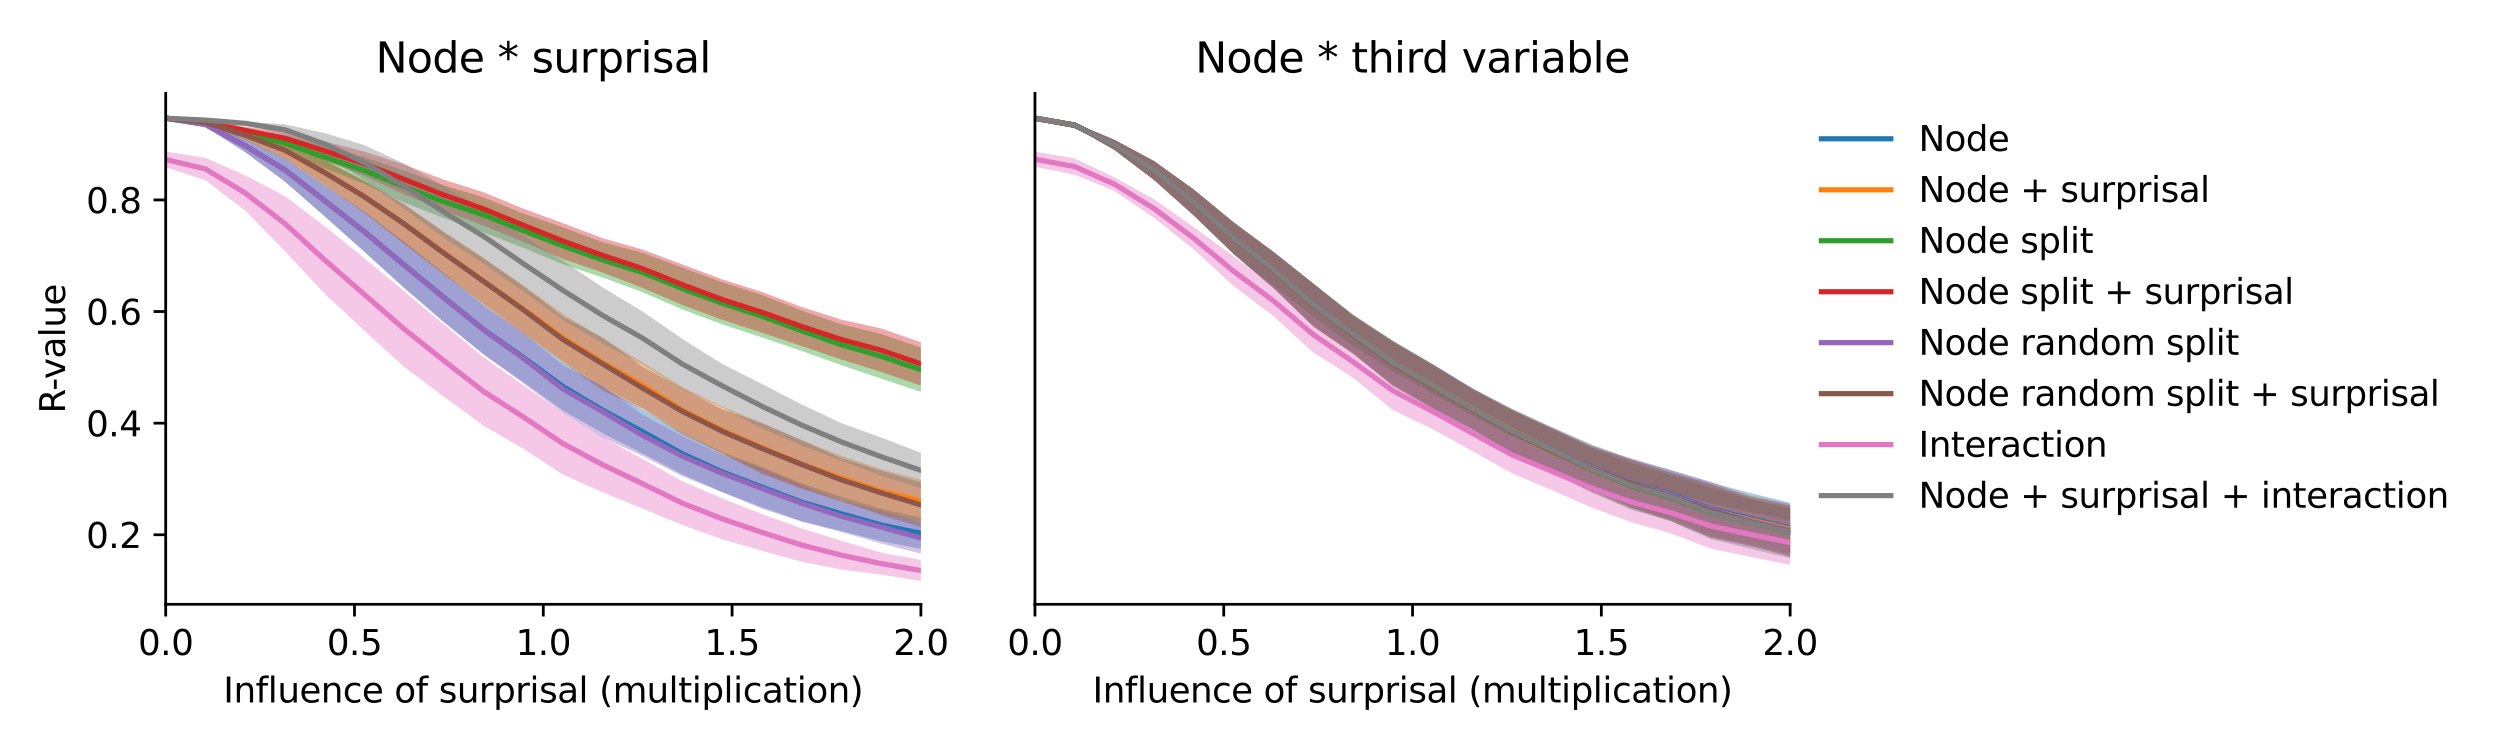 <?xml version="1.0" encoding="utf-8" standalone="no"?>
<!DOCTYPE svg PUBLIC "-//W3C//DTD SVG 1.1//EN"
  "http://www.w3.org/Graphics/SVG/1.1/DTD/svg11.dtd">
<svg xmlns:xlink="http://www.w3.org/1999/xlink" width="720pt" height="216pt" viewBox="0 0 720 216" xmlns="http://www.w3.org/2000/svg" version="1.1">
 <defs>
  <style type="text/css">*{stroke-linejoin: round; stroke-linecap: butt}</style>
 </defs>
 <g id="figure_1">
  <g id="patch_1">
   <path d="M 0 216 
L 720 216 
L 720 0 
L 0 0 
z
" style="fill: #ffffff"/>
  </g>
  <g id="axes_1">
   <g id="patch_2">
    <path d="M 47.72 174.04 
L 265.215 174.04 
L 265.215 26.88 
L 47.72 26.88 
z
" style="fill: #ffffff"/>
   </g>
   <g id="PolyCollection_1">
    <path d="M 47.72 33.675 
L 47.72 34.377 
L 59.167 36.532 
L 70.614 43.802 
L 82.061 52.282 
L 93.508 62.301 
L 104.956 72.508 
L 116.403 82.903 
L 127.85 92.741 
L 139.297 102.123 
L 150.744 110.049 
L 162.191 118.293 
L 173.638 124.806 
L 185.085 130.624 
L 196.532 136.638 
L 207.979 141.694 
L 219.427 146.064 
L 230.874 150.063 
L 242.321 152.939 
L 253.768 155.866 
L 265.215 158.07 
L 265.215 149.086 
L 265.215 149.086 
L 253.768 146.533 
L 242.321 143.006 
L 230.874 139.19 
L 219.427 134.506 
L 207.979 130.154 
L 196.532 124.76 
L 185.085 118.062 
L 173.638 111.556 
L 162.191 104.403 
L 150.744 95.877 
L 139.297 87.78 
L 127.85 78.631 
L 116.403 69.708 
L 104.956 60.955 
L 93.508 53.315 
L 82.061 45.536 
L 70.614 40.128 
L 59.167 35.125 
L 47.72 33.675 
z
" clip-path="url(#pb3a18faf2d)" style="fill: #1f77b4; fill-opacity: 0.4"/>
   </g>
   <g id="PolyCollection_2">
    <path d="M 47.72 33.682 
L 47.72 34.386 
L 59.167 35.826 
L 70.614 40.254 
L 82.061 45.654 
L 93.508 53.287 
L 104.956 61.197 
L 116.403 70.165 
L 127.85 78.897 
L 139.297 87.712 
L 150.744 95.851 
L 162.191 104.153 
L 173.638 111.449 
L 185.085 117.53 
L 196.532 124.749 
L 207.979 130.658 
L 219.427 135.981 
L 230.874 140.512 
L 242.321 144.117 
L 253.768 147.837 
L 265.215 150.373 
L 265.215 138.201 
L 265.215 138.201 
L 253.768 135.117 
L 242.321 131.257 
L 230.874 126.78 
L 219.427 121.797 
L 207.979 117.1 
L 196.532 111.472 
L 185.085 104.375 
L 173.638 97.518 
L 162.191 90.447 
L 150.744 82.212 
L 139.297 74.283 
L 127.85 66.752 
L 116.403 58.865 
L 104.956 52.063 
L 93.508 46.145 
L 82.061 40.856 
L 70.614 37.66 
L 59.167 34.648 
L 47.72 33.682 
z
" clip-path="url(#pb3a18faf2d)" style="fill: #ff7f0e; fill-opacity: 0.4"/>
   </g>
   <g id="PolyCollection_3">
    <path d="M 47.72 33.683 
L 47.72 34.386 
L 59.167 36.059 
L 70.614 39.64 
L 82.061 43.558 
L 93.508 48.432 
L 104.956 52.972 
L 116.403 58.356 
L 127.85 62.821 
L 139.297 66.926 
L 150.744 71.38 
L 162.191 76.158 
L 173.638 79.954 
L 185.085 84.17 
L 196.532 89.136 
L 207.979 93.407 
L 219.427 97.176 
L 230.874 101.081 
L 242.321 105.168 
L 253.768 109.04 
L 265.215 112.873 
L 265.215 100.121 
L 265.215 100.121 
L 253.768 96.175 
L 242.321 93.395 
L 230.874 89.434 
L 219.427 84.987 
L 207.979 81.281 
L 196.532 77.094 
L 185.085 72.821 
L 173.638 69.789 
L 162.191 65.508 
L 150.744 61.521 
L 139.297 56.852 
L 127.85 53.374 
L 116.403 49.15 
L 104.956 45.271 
L 93.508 42.089 
L 82.061 38.957 
L 70.614 37.146 
L 59.167 34.911 
L 47.72 33.683 
z
" clip-path="url(#pb3a18faf2d)" style="fill: #2ca02c; fill-opacity: 0.4"/>
   </g>
   <g id="PolyCollection_4">
    <path d="M 47.72 33.686 
L 47.72 34.395 
L 59.167 35.746 
L 70.614 38.586 
L 82.061 41.799 
L 93.508 46.291 
L 104.956 50.669 
L 116.403 55.97 
L 127.85 60.601 
L 139.297 65.004 
L 150.744 69.65 
L 162.191 74.624 
L 173.638 78.533 
L 185.085 82.924 
L 196.532 87.852 
L 207.979 92.095 
L 219.427 95.83 
L 230.874 99.658 
L 242.321 103.539 
L 253.768 107.141 
L 265.215 111.051 
L 265.215 98.573 
L 265.215 98.573 
L 253.768 94.603 
L 242.321 92.062 
L 230.874 88.408 
L 219.427 84.071 
L 207.979 80.452 
L 196.532 76.164 
L 185.085 71.876 
L 173.638 68.623 
L 162.191 64.294 
L 150.744 60.101 
L 139.297 55.389 
L 127.85 51.76 
L 116.403 47.405 
L 104.956 43.695 
L 93.508 40.669 
L 82.061 37.855 
L 70.614 36.518 
L 59.167 34.64 
L 47.72 33.686 
z
" clip-path="url(#pb3a18faf2d)" style="fill: #d62728; fill-opacity: 0.4"/>
   </g>
   <g id="PolyCollection_5">
    <path d="M 47.72 33.689 
L 47.72 34.386 
L 59.167 36.542 
L 70.614 43.823 
L 82.061 52.306 
L 93.508 62.306 
L 104.956 72.535 
L 116.403 82.92 
L 127.85 92.8 
L 139.297 102.032 
L 150.744 110.443 
L 162.191 118.943 
L 173.638 126.022 
L 185.085 131.319 
L 196.532 137.165 
L 207.979 141.76 
L 219.427 146.482 
L 230.874 150.281 
L 242.321 153.231 
L 253.768 156.518 
L 265.215 159.465 
L 265.215 150.437 
L 265.215 150.437 
L 253.768 147.09 
L 242.321 144.191 
L 230.874 139.644 
L 219.427 134.851 
L 207.979 130.837 
L 196.532 125.623 
L 185.085 119.452 
L 173.638 111.202 
L 162.191 105.206 
L 150.744 95.984 
L 139.297 87.961 
L 127.85 78.762 
L 116.403 69.739 
L 104.956 61.04 
L 93.508 53.386 
L 82.061 45.677 
L 70.614 40.135 
L 59.167 35.156 
L 47.72 33.689 
z
" clip-path="url(#pb3a18faf2d)" style="fill: #9467bd; fill-opacity: 0.4"/>
   </g>
   <g id="PolyCollection_6">
    <path d="M 47.72 33.697 
L 47.72 34.395 
L 59.167 35.832 
L 70.614 40.273 
L 82.061 45.663 
L 93.508 53.284 
L 104.956 61.237 
L 116.403 70.186 
L 127.85 78.988 
L 139.297 87.698 
L 150.744 96.067 
L 162.191 104.463 
L 173.638 112.479 
L 185.085 117.991 
L 196.532 125.184 
L 207.979 130.552 
L 219.427 136.461 
L 230.874 140.777 
L 242.321 144.413 
L 253.768 148.341 
L 265.215 151.839 
L 265.215 138.976 
L 265.215 138.976 
L 253.768 135.565 
L 242.321 131.98 
L 230.874 126.761 
L 219.427 121.873 
L 207.979 117.88 
L 196.532 111.831 
L 185.085 105.598 
L 173.638 97.228 
L 162.191 91.208 
L 150.744 82.411 
L 139.297 74.437 
L 127.85 66.91 
L 116.403 58.823 
L 104.956 52.11 
L 93.508 46.17 
L 82.061 40.907 
L 70.614 37.664 
L 59.167 34.678 
L 47.72 33.697 
z
" clip-path="url(#pb3a18faf2d)" style="fill: #8c564b; fill-opacity: 0.4"/>
   </g>
   <g id="PolyCollection_7">
    <path d="M 47.72 43.661 
L 47.72 48.173 
L 59.167 51.917 
L 70.614 60.649 
L 82.061 72.356 
L 93.508 84.586 
L 104.956 95.292 
L 116.403 105.67 
L 127.85 114.301 
L 139.297 122.628 
L 150.744 129.257 
L 162.191 136.706 
L 173.638 141.815 
L 185.085 146.483 
L 196.532 151.22 
L 207.979 155.304 
L 219.427 158.625 
L 230.874 161.78 
L 242.321 164.035 
L 253.768 165.477 
L 265.215 167.351 
L 265.215 161.269 
L 265.215 161.269 
L 253.768 159.152 
L 242.321 155.755 
L 230.874 152.179 
L 219.427 148.046 
L 207.979 143.533 
L 196.532 138.621 
L 185.085 132.177 
L 173.638 125.943 
L 162.191 118.878 
L 150.744 110.963 
L 139.297 102.893 
L 127.85 93.445 
L 116.403 83.875 
L 104.956 74.381 
L 93.508 65.152 
L 82.061 56.476 
L 70.614 50.514 
L 59.167 45.437 
L 47.72 43.661 
z
" clip-path="url(#pb3a18faf2d)" style="fill: #e377c2; fill-opacity: 0.4"/>
   </g>
   <g id="PolyCollection_8">
    <path d="M 47.72 33.694 
L 47.72 34.403 
L 59.167 35.015 
L 70.614 36.011 
L 82.061 38.913 
L 93.508 44.662 
L 104.956 51.858 
L 116.403 60.188 
L 127.85 68.524 
L 139.297 75.947 
L 150.744 84 
L 162.191 92.182 
L 173.638 98.982 
L 185.085 105.072 
L 196.532 112.114 
L 207.979 117.415 
L 219.427 123.442 
L 230.874 128.382 
L 242.321 132.68 
L 253.768 137.026 
L 265.215 140.552 
L 265.215 130.408 
L 265.215 130.408 
L 253.768 126.014 
L 242.321 121.872 
L 230.874 116.484 
L 219.427 110.569 
L 207.979 104.812 
L 196.532 97.62 
L 185.085 89.72 
L 173.638 82.823 
L 162.191 75.148 
L 150.744 67.891 
L 139.297 60.206 
L 127.85 53.63 
L 116.403 47.113 
L 104.956 41.829 
L 93.508 38.333 
L 82.061 35.818 
L 70.614 35.033 
L 59.167 34.144 
L 47.72 33.694 
z
" clip-path="url(#pb3a18faf2d)" style="fill: #7f7f7f; fill-opacity: 0.4"/>
   </g>
   <g id="matplotlib.axis_1">
    <g id="xtick_1">
     <g id="line2d_1">
      <defs>
       <path id="ma7b439993e" d="M 0 0 
L 0 3.5 
" style="stroke: #000000; stroke-width: 0.8"/>
      </defs>
      <g>
       <use xlink:href="#ma7b439993e" x="47.72" y="174.04" style="stroke: #000000; stroke-width: 0.8"/>
      </g>
     </g>
     <g id="text_1">
      <!-- 0.0 -->
      <g transform="translate(39.768 188.638)scale(0.1 -0.1)">
       <defs>
        <path id="DejaVuSans-30" d="M 2034 4250 
Q 1547 4250 1301 3770 
Q 1056 3291 1056 2328 
Q 1056 1369 1301 889 
Q 1547 409 2034 409 
Q 2525 409 2770 889 
Q 3016 1369 3016 2328 
Q 3016 3291 2770 3770 
Q 2525 4250 2034 4250 
z
M 2034 4750 
Q 2819 4750 3233 4129 
Q 3647 3509 3647 2328 
Q 3647 1150 3233 529 
Q 2819 -91 2034 -91 
Q 1250 -91 836 529 
Q 422 1150 422 2328 
Q 422 3509 836 4129 
Q 1250 4750 2034 4750 
z
" transform="scale(0.016)"/>
        <path id="DejaVuSans-2e" d="M 684 794 
L 1344 794 
L 1344 0 
L 684 0 
L 684 794 
z
" transform="scale(0.016)"/>
       </defs>
       <use xlink:href="#DejaVuSans-30"/>
       <use xlink:href="#DejaVuSans-2e" x="63.623"/>
       <use xlink:href="#DejaVuSans-30" x="95.41"/>
      </g>
     </g>
    </g>
    <g id="xtick_2">
     <g id="line2d_2">
      <g>
       <use xlink:href="#ma7b439993e" x="102.094" y="174.04" style="stroke: #000000; stroke-width: 0.8"/>
      </g>
     </g>
     <g id="text_2">
      <!-- 0.5 -->
      <g transform="translate(94.142 188.638)scale(0.1 -0.1)">
       <defs>
        <path id="DejaVuSans-35" d="M 691 4666 
L 3169 4666 
L 3169 4134 
L 1269 4134 
L 1269 2991 
Q 1406 3038 1543 3061 
Q 1681 3084 1819 3084 
Q 2600 3084 3056 2656 
Q 3513 2228 3513 1497 
Q 3513 744 3044 326 
Q 2575 -91 1722 -91 
Q 1428 -91 1123 -41 
Q 819 9 494 109 
L 494 744 
Q 775 591 1075 516 
Q 1375 441 1709 441 
Q 2250 441 2565 725 
Q 2881 1009 2881 1497 
Q 2881 1984 2565 2268 
Q 2250 2553 1709 2553 
Q 1456 2553 1204 2497 
Q 953 2441 691 2322 
L 691 4666 
z
" transform="scale(0.016)"/>
       </defs>
       <use xlink:href="#DejaVuSans-30"/>
       <use xlink:href="#DejaVuSans-2e" x="63.623"/>
       <use xlink:href="#DejaVuSans-35" x="95.41"/>
      </g>
     </g>
    </g>
    <g id="xtick_3">
     <g id="line2d_3">
      <g>
       <use xlink:href="#ma7b439993e" x="156.468" y="174.04" style="stroke: #000000; stroke-width: 0.8"/>
      </g>
     </g>
     <g id="text_3">
      <!-- 1.0 -->
      <g transform="translate(148.516 188.638)scale(0.1 -0.1)">
       <defs>
        <path id="DejaVuSans-31" d="M 794 531 
L 1825 531 
L 1825 4091 
L 703 3866 
L 703 4441 
L 1819 4666 
L 2450 4666 
L 2450 531 
L 3481 531 
L 3481 0 
L 794 0 
L 794 531 
z
" transform="scale(0.016)"/>
       </defs>
       <use xlink:href="#DejaVuSans-31"/>
       <use xlink:href="#DejaVuSans-2e" x="63.623"/>
       <use xlink:href="#DejaVuSans-30" x="95.41"/>
      </g>
     </g>
    </g>
    <g id="xtick_4">
     <g id="line2d_4">
      <g>
       <use xlink:href="#ma7b439993e" x="210.841" y="174.04" style="stroke: #000000; stroke-width: 0.8"/>
      </g>
     </g>
     <g id="text_4">
      <!-- 1.5 -->
      <g transform="translate(202.89 188.638)scale(0.1 -0.1)">
       <use xlink:href="#DejaVuSans-31"/>
       <use xlink:href="#DejaVuSans-2e" x="63.623"/>
       <use xlink:href="#DejaVuSans-35" x="95.41"/>
      </g>
     </g>
    </g>
    <g id="xtick_5">
     <g id="line2d_5">
      <g>
       <use xlink:href="#ma7b439993e" x="265.215" y="174.04" style="stroke: #000000; stroke-width: 0.8"/>
      </g>
     </g>
     <g id="text_5">
      <!-- 2.0 -->
      <g transform="translate(257.263 188.638)scale(0.1 -0.1)">
       <defs>
        <path id="DejaVuSans-32" d="M 1228 531 
L 3431 531 
L 3431 0 
L 469 0 
L 469 531 
Q 828 903 1448 1529 
Q 2069 2156 2228 2338 
Q 2531 2678 2651 2914 
Q 2772 3150 2772 3378 
Q 2772 3750 2511 3984 
Q 2250 4219 1831 4219 
Q 1534 4219 1204 4116 
Q 875 4013 500 3803 
L 500 4441 
Q 881 4594 1212 4672 
Q 1544 4750 1819 4750 
Q 2544 4750 2975 4387 
Q 3406 4025 3406 3419 
Q 3406 3131 3298 2873 
Q 3191 2616 2906 2266 
Q 2828 2175 2409 1742 
Q 1991 1309 1228 531 
z
" transform="scale(0.016)"/>
       </defs>
       <use xlink:href="#DejaVuSans-32"/>
       <use xlink:href="#DejaVuSans-2e" x="63.623"/>
       <use xlink:href="#DejaVuSans-30" x="95.41"/>
      </g>
     </g>
    </g>
    <g id="text_6">
     <!-- Influence of surprisal (multiplication) -->
     <g transform="translate(64.321 202.317)scale(0.1 -0.1)">
      <defs>
       <path id="DejaVuSans-49" d="M 628 4666 
L 1259 4666 
L 1259 0 
L 628 0 
L 628 4666 
z
" transform="scale(0.016)"/>
       <path id="DejaVuSans-6e" d="M 3513 2113 
L 3513 0 
L 2938 0 
L 2938 2094 
Q 2938 2591 2744 2837 
Q 2550 3084 2163 3084 
Q 1697 3084 1428 2787 
Q 1159 2491 1159 1978 
L 1159 0 
L 581 0 
L 581 3500 
L 1159 3500 
L 1159 2956 
Q 1366 3272 1645 3428 
Q 1925 3584 2291 3584 
Q 2894 3584 3203 3211 
Q 3513 2838 3513 2113 
z
" transform="scale(0.016)"/>
       <path id="DejaVuSans-66" d="M 2375 4863 
L 2375 4384 
L 1825 4384 
Q 1516 4384 1395 4259 
Q 1275 4134 1275 3809 
L 1275 3500 
L 2222 3500 
L 2222 3053 
L 1275 3053 
L 1275 0 
L 697 0 
L 697 3053 
L 147 3053 
L 147 3500 
L 697 3500 
L 697 3744 
Q 697 4328 969 4595 
Q 1241 4863 1831 4863 
L 2375 4863 
z
" transform="scale(0.016)"/>
       <path id="DejaVuSans-6c" d="M 603 4863 
L 1178 4863 
L 1178 0 
L 603 0 
L 603 4863 
z
" transform="scale(0.016)"/>
       <path id="DejaVuSans-75" d="M 544 1381 
L 544 3500 
L 1119 3500 
L 1119 1403 
Q 1119 906 1312 657 
Q 1506 409 1894 409 
Q 2359 409 2629 706 
Q 2900 1003 2900 1516 
L 2900 3500 
L 3475 3500 
L 3475 0 
L 2900 0 
L 2900 538 
Q 2691 219 2414 64 
Q 2138 -91 1772 -91 
Q 1169 -91 856 284 
Q 544 659 544 1381 
z
M 1991 3584 
L 1991 3584 
z
" transform="scale(0.016)"/>
       <path id="DejaVuSans-65" d="M 3597 1894 
L 3597 1613 
L 953 1613 
Q 991 1019 1311 708 
Q 1631 397 2203 397 
Q 2534 397 2845 478 
Q 3156 559 3463 722 
L 3463 178 
Q 3153 47 2828 -22 
Q 2503 -91 2169 -91 
Q 1331 -91 842 396 
Q 353 884 353 1716 
Q 353 2575 817 3079 
Q 1281 3584 2069 3584 
Q 2775 3584 3186 3129 
Q 3597 2675 3597 1894 
z
M 3022 2063 
Q 3016 2534 2758 2815 
Q 2500 3097 2075 3097 
Q 1594 3097 1305 2825 
Q 1016 2553 972 2059 
L 3022 2063 
z
" transform="scale(0.016)"/>
       <path id="DejaVuSans-63" d="M 3122 3366 
L 3122 2828 
Q 2878 2963 2633 3030 
Q 2388 3097 2138 3097 
Q 1578 3097 1268 2742 
Q 959 2388 959 1747 
Q 959 1106 1268 751 
Q 1578 397 2138 397 
Q 2388 397 2633 464 
Q 2878 531 3122 666 
L 3122 134 
Q 2881 22 2623 -34 
Q 2366 -91 2075 -91 
Q 1284 -91 818 406 
Q 353 903 353 1747 
Q 353 2603 823 3093 
Q 1294 3584 2113 3584 
Q 2378 3584 2631 3529 
Q 2884 3475 3122 3366 
z
" transform="scale(0.016)"/>
       <path id="DejaVuSans-20" transform="scale(0.016)"/>
       <path id="DejaVuSans-6f" d="M 1959 3097 
Q 1497 3097 1228 2736 
Q 959 2375 959 1747 
Q 959 1119 1226 758 
Q 1494 397 1959 397 
Q 2419 397 2687 759 
Q 2956 1122 2956 1747 
Q 2956 2369 2687 2733 
Q 2419 3097 1959 3097 
z
M 1959 3584 
Q 2709 3584 3137 3096 
Q 3566 2609 3566 1747 
Q 3566 888 3137 398 
Q 2709 -91 1959 -91 
Q 1206 -91 779 398 
Q 353 888 353 1747 
Q 353 2609 779 3096 
Q 1206 3584 1959 3584 
z
" transform="scale(0.016)"/>
       <path id="DejaVuSans-73" d="M 2834 3397 
L 2834 2853 
Q 2591 2978 2328 3040 
Q 2066 3103 1784 3103 
Q 1356 3103 1142 2972 
Q 928 2841 928 2578 
Q 928 2378 1081 2264 
Q 1234 2150 1697 2047 
L 1894 2003 
Q 2506 1872 2764 1633 
Q 3022 1394 3022 966 
Q 3022 478 2636 193 
Q 2250 -91 1575 -91 
Q 1294 -91 989 -36 
Q 684 19 347 128 
L 347 722 
Q 666 556 975 473 
Q 1284 391 1588 391 
Q 1994 391 2212 530 
Q 2431 669 2431 922 
Q 2431 1156 2273 1281 
Q 2116 1406 1581 1522 
L 1381 1569 
Q 847 1681 609 1914 
Q 372 2147 372 2553 
Q 372 3047 722 3315 
Q 1072 3584 1716 3584 
Q 2034 3584 2315 3537 
Q 2597 3491 2834 3397 
z
" transform="scale(0.016)"/>
       <path id="DejaVuSans-72" d="M 2631 2963 
Q 2534 3019 2420 3045 
Q 2306 3072 2169 3072 
Q 1681 3072 1420 2755 
Q 1159 2438 1159 1844 
L 1159 0 
L 581 0 
L 581 3500 
L 1159 3500 
L 1159 2956 
Q 1341 3275 1631 3429 
Q 1922 3584 2338 3584 
Q 2397 3584 2469 3576 
Q 2541 3569 2628 3553 
L 2631 2963 
z
" transform="scale(0.016)"/>
       <path id="DejaVuSans-70" d="M 1159 525 
L 1159 -1331 
L 581 -1331 
L 581 3500 
L 1159 3500 
L 1159 2969 
Q 1341 3281 1617 3432 
Q 1894 3584 2278 3584 
Q 2916 3584 3314 3078 
Q 3713 2572 3713 1747 
Q 3713 922 3314 415 
Q 2916 -91 2278 -91 
Q 1894 -91 1617 61 
Q 1341 213 1159 525 
z
M 3116 1747 
Q 3116 2381 2855 2742 
Q 2594 3103 2138 3103 
Q 1681 3103 1420 2742 
Q 1159 2381 1159 1747 
Q 1159 1113 1420 752 
Q 1681 391 2138 391 
Q 2594 391 2855 752 
Q 3116 1113 3116 1747 
z
" transform="scale(0.016)"/>
       <path id="DejaVuSans-69" d="M 603 3500 
L 1178 3500 
L 1178 0 
L 603 0 
L 603 3500 
z
M 603 4863 
L 1178 4863 
L 1178 4134 
L 603 4134 
L 603 4863 
z
" transform="scale(0.016)"/>
       <path id="DejaVuSans-61" d="M 2194 1759 
Q 1497 1759 1228 1600 
Q 959 1441 959 1056 
Q 959 750 1161 570 
Q 1363 391 1709 391 
Q 2188 391 2477 730 
Q 2766 1069 2766 1631 
L 2766 1759 
L 2194 1759 
z
M 3341 1997 
L 3341 0 
L 2766 0 
L 2766 531 
Q 2569 213 2275 61 
Q 1981 -91 1556 -91 
Q 1019 -91 701 211 
Q 384 513 384 1019 
Q 384 1609 779 1909 
Q 1175 2209 1959 2209 
L 2766 2209 
L 2766 2266 
Q 2766 2663 2505 2880 
Q 2244 3097 1772 3097 
Q 1472 3097 1187 3025 
Q 903 2953 641 2809 
L 641 3341 
Q 956 3463 1253 3523 
Q 1550 3584 1831 3584 
Q 2591 3584 2966 3190 
Q 3341 2797 3341 1997 
z
" transform="scale(0.016)"/>
       <path id="DejaVuSans-28" d="M 1984 4856 
Q 1566 4138 1362 3434 
Q 1159 2731 1159 2009 
Q 1159 1288 1364 580 
Q 1569 -128 1984 -844 
L 1484 -844 
Q 1016 -109 783 600 
Q 550 1309 550 2009 
Q 550 2706 781 3412 
Q 1013 4119 1484 4856 
L 1984 4856 
z
" transform="scale(0.016)"/>
       <path id="DejaVuSans-6d" d="M 3328 2828 
Q 3544 3216 3844 3400 
Q 4144 3584 4550 3584 
Q 5097 3584 5394 3201 
Q 5691 2819 5691 2113 
L 5691 0 
L 5113 0 
L 5113 2094 
Q 5113 2597 4934 2840 
Q 4756 3084 4391 3084 
Q 3944 3084 3684 2787 
Q 3425 2491 3425 1978 
L 3425 0 
L 2847 0 
L 2847 2094 
Q 2847 2600 2669 2842 
Q 2491 3084 2119 3084 
Q 1678 3084 1418 2786 
Q 1159 2488 1159 1978 
L 1159 0 
L 581 0 
L 581 3500 
L 1159 3500 
L 1159 2956 
Q 1356 3278 1631 3431 
Q 1906 3584 2284 3584 
Q 2666 3584 2933 3390 
Q 3200 3197 3328 2828 
z
" transform="scale(0.016)"/>
       <path id="DejaVuSans-74" d="M 1172 4494 
L 1172 3500 
L 2356 3500 
L 2356 3053 
L 1172 3053 
L 1172 1153 
Q 1172 725 1289 603 
Q 1406 481 1766 481 
L 2356 481 
L 2356 0 
L 1766 0 
Q 1100 0 847 248 
Q 594 497 594 1153 
L 594 3053 
L 172 3053 
L 172 3500 
L 594 3500 
L 594 4494 
L 1172 4494 
z
" transform="scale(0.016)"/>
       <path id="DejaVuSans-29" d="M 513 4856 
L 1013 4856 
Q 1481 4119 1714 3412 
Q 1947 2706 1947 2009 
Q 1947 1309 1714 600 
Q 1481 -109 1013 -844 
L 513 -844 
Q 928 -128 1133 580 
Q 1338 1288 1338 2009 
Q 1338 2731 1133 3434 
Q 928 4138 513 4856 
z
" transform="scale(0.016)"/>
      </defs>
      <use xlink:href="#DejaVuSans-49"/>
      <use xlink:href="#DejaVuSans-6e" x="29.492"/>
      <use xlink:href="#DejaVuSans-66" x="92.871"/>
      <use xlink:href="#DejaVuSans-6c" x="128.076"/>
      <use xlink:href="#DejaVuSans-75" x="155.859"/>
      <use xlink:href="#DejaVuSans-65" x="219.238"/>
      <use xlink:href="#DejaVuSans-6e" x="280.762"/>
      <use xlink:href="#DejaVuSans-63" x="344.141"/>
      <use xlink:href="#DejaVuSans-65" x="399.121"/>
      <use xlink:href="#DejaVuSans-20" x="460.645"/>
      <use xlink:href="#DejaVuSans-6f" x="492.432"/>
      <use xlink:href="#DejaVuSans-66" x="553.613"/>
      <use xlink:href="#DejaVuSans-20" x="588.818"/>
      <use xlink:href="#DejaVuSans-73" x="620.605"/>
      <use xlink:href="#DejaVuSans-75" x="672.705"/>
      <use xlink:href="#DejaVuSans-72" x="736.084"/>
      <use xlink:href="#DejaVuSans-70" x="777.197"/>
      <use xlink:href="#DejaVuSans-72" x="840.674"/>
      <use xlink:href="#DejaVuSans-69" x="881.787"/>
      <use xlink:href="#DejaVuSans-73" x="909.57"/>
      <use xlink:href="#DejaVuSans-61" x="961.67"/>
      <use xlink:href="#DejaVuSans-6c" x="1022.949"/>
      <use xlink:href="#DejaVuSans-20" x="1050.732"/>
      <use xlink:href="#DejaVuSans-28" x="1082.52"/>
      <use xlink:href="#DejaVuSans-6d" x="1121.533"/>
      <use xlink:href="#DejaVuSans-75" x="1218.945"/>
      <use xlink:href="#DejaVuSans-6c" x="1282.324"/>
      <use xlink:href="#DejaVuSans-74" x="1310.107"/>
      <use xlink:href="#DejaVuSans-69" x="1349.316"/>
      <use xlink:href="#DejaVuSans-70" x="1377.1"/>
      <use xlink:href="#DejaVuSans-6c" x="1440.576"/>
      <use xlink:href="#DejaVuSans-69" x="1468.359"/>
      <use xlink:href="#DejaVuSans-63" x="1496.143"/>
      <use xlink:href="#DejaVuSans-61" x="1551.123"/>
      <use xlink:href="#DejaVuSans-74" x="1612.402"/>
      <use xlink:href="#DejaVuSans-69" x="1651.611"/>
      <use xlink:href="#DejaVuSans-6f" x="1679.395"/>
      <use xlink:href="#DejaVuSans-6e" x="1740.576"/>
      <use xlink:href="#DejaVuSans-29" x="1803.955"/>
     </g>
    </g>
   </g>
   <g id="matplotlib.axis_2">
    <g id="ytick_1">
     <g id="line2d_6">
      <defs>
       <path id="m7a7c637ae9" d="M 0 0 
L -3.5 0 
" style="stroke: #000000; stroke-width: 0.8"/>
      </defs>
      <g>
       <use xlink:href="#m7a7c637ae9" x="47.72" y="154.014" style="stroke: #000000; stroke-width: 0.8"/>
      </g>
     </g>
     <g id="text_7">
      <!-- 0.2 -->
      <g transform="translate(24.817 157.813)scale(0.1 -0.1)">
       <use xlink:href="#DejaVuSans-30"/>
       <use xlink:href="#DejaVuSans-2e" x="63.623"/>
       <use xlink:href="#DejaVuSans-32" x="95.41"/>
      </g>
     </g>
    </g>
    <g id="ytick_2">
     <g id="line2d_7">
      <g>
       <use xlink:href="#m7a7c637ae9" x="47.72" y="121.871" style="stroke: #000000; stroke-width: 0.8"/>
      </g>
     </g>
     <g id="text_8">
      <!-- 0.4 -->
      <g transform="translate(24.817 125.67)scale(0.1 -0.1)">
       <defs>
        <path id="DejaVuSans-34" d="M 2419 4116 
L 825 1625 
L 2419 1625 
L 2419 4116 
z
M 2253 4666 
L 3047 4666 
L 3047 1625 
L 3713 1625 
L 3713 1100 
L 3047 1100 
L 3047 0 
L 2419 0 
L 2419 1100 
L 313 1100 
L 313 1709 
L 2253 4666 
z
" transform="scale(0.016)"/>
       </defs>
       <use xlink:href="#DejaVuSans-30"/>
       <use xlink:href="#DejaVuSans-2e" x="63.623"/>
       <use xlink:href="#DejaVuSans-34" x="95.41"/>
      </g>
     </g>
    </g>
    <g id="ytick_3">
     <g id="line2d_8">
      <g>
       <use xlink:href="#m7a7c637ae9" x="47.72" y="89.728" style="stroke: #000000; stroke-width: 0.8"/>
      </g>
     </g>
     <g id="text_9">
      <!-- 0.6 -->
      <g transform="translate(24.817 93.527)scale(0.1 -0.1)">
       <defs>
        <path id="DejaVuSans-36" d="M 2113 2584 
Q 1688 2584 1439 2293 
Q 1191 2003 1191 1497 
Q 1191 994 1439 701 
Q 1688 409 2113 409 
Q 2538 409 2786 701 
Q 3034 994 3034 1497 
Q 3034 2003 2786 2293 
Q 2538 2584 2113 2584 
z
M 3366 4563 
L 3366 3988 
Q 3128 4100 2886 4159 
Q 2644 4219 2406 4219 
Q 1781 4219 1451 3797 
Q 1122 3375 1075 2522 
Q 1259 2794 1537 2939 
Q 1816 3084 2150 3084 
Q 2853 3084 3261 2657 
Q 3669 2231 3669 1497 
Q 3669 778 3244 343 
Q 2819 -91 2113 -91 
Q 1303 -91 875 529 
Q 447 1150 447 2328 
Q 447 3434 972 4092 
Q 1497 4750 2381 4750 
Q 2619 4750 2861 4703 
Q 3103 4656 3366 4563 
z
" transform="scale(0.016)"/>
       </defs>
       <use xlink:href="#DejaVuSans-30"/>
       <use xlink:href="#DejaVuSans-2e" x="63.623"/>
       <use xlink:href="#DejaVuSans-36" x="95.41"/>
      </g>
     </g>
    </g>
    <g id="ytick_4">
     <g id="line2d_9">
      <g>
       <use xlink:href="#m7a7c637ae9" x="47.72" y="57.585" style="stroke: #000000; stroke-width: 0.8"/>
      </g>
     </g>
     <g id="text_10">
      <!-- 0.8 -->
      <g transform="translate(24.817 61.385)scale(0.1 -0.1)">
       <defs>
        <path id="DejaVuSans-38" d="M 2034 2216 
Q 1584 2216 1326 1975 
Q 1069 1734 1069 1313 
Q 1069 891 1326 650 
Q 1584 409 2034 409 
Q 2484 409 2743 651 
Q 3003 894 3003 1313 
Q 3003 1734 2745 1975 
Q 2488 2216 2034 2216 
z
M 1403 2484 
Q 997 2584 770 2862 
Q 544 3141 544 3541 
Q 544 4100 942 4425 
Q 1341 4750 2034 4750 
Q 2731 4750 3128 4425 
Q 3525 4100 3525 3541 
Q 3525 3141 3298 2862 
Q 3072 2584 2669 2484 
Q 3125 2378 3379 2068 
Q 3634 1759 3634 1313 
Q 3634 634 3220 271 
Q 2806 -91 2034 -91 
Q 1263 -91 848 271 
Q 434 634 434 1313 
Q 434 1759 690 2068 
Q 947 2378 1403 2484 
z
M 1172 3481 
Q 1172 3119 1398 2916 
Q 1625 2713 2034 2713 
Q 2441 2713 2670 2916 
Q 2900 3119 2900 3481 
Q 2900 3844 2670 4047 
Q 2441 4250 2034 4250 
Q 1625 4250 1398 4047 
Q 1172 3844 1172 3481 
z
" transform="scale(0.016)"/>
       </defs>
       <use xlink:href="#DejaVuSans-30"/>
       <use xlink:href="#DejaVuSans-2e" x="63.623"/>
       <use xlink:href="#DejaVuSans-38" x="95.41"/>
      </g>
     </g>
    </g>
    <g id="text_11">
     <!-- R-value -->
     <g transform="translate(18.737 119.065)rotate(-90)scale(0.1 -0.1)">
      <defs>
       <path id="DejaVuSans-52" d="M 2841 2188 
Q 3044 2119 3236 1894 
Q 3428 1669 3622 1275 
L 4263 0 
L 3584 0 
L 2988 1197 
Q 2756 1666 2539 1819 
Q 2322 1972 1947 1972 
L 1259 1972 
L 1259 0 
L 628 0 
L 628 4666 
L 2053 4666 
Q 2853 4666 3247 4331 
Q 3641 3997 3641 3322 
Q 3641 2881 3436 2590 
Q 3231 2300 2841 2188 
z
M 1259 4147 
L 1259 2491 
L 2053 2491 
Q 2509 2491 2742 2702 
Q 2975 2913 2975 3322 
Q 2975 3731 2742 3939 
Q 2509 4147 2053 4147 
L 1259 4147 
z
" transform="scale(0.016)"/>
       <path id="DejaVuSans-2d" d="M 313 2009 
L 1997 2009 
L 1997 1497 
L 313 1497 
L 313 2009 
z
" transform="scale(0.016)"/>
       <path id="DejaVuSans-76" d="M 191 3500 
L 800 3500 
L 1894 563 
L 2988 3500 
L 3597 3500 
L 2284 0 
L 1503 0 
L 191 3500 
z
" transform="scale(0.016)"/>
      </defs>
      <use xlink:href="#DejaVuSans-52"/>
      <use xlink:href="#DejaVuSans-2d" x="65.482"/>
      <use xlink:href="#DejaVuSans-76" x="98.941"/>
      <use xlink:href="#DejaVuSans-61" x="158.121"/>
      <use xlink:href="#DejaVuSans-6c" x="219.4"/>
      <use xlink:href="#DejaVuSans-75" x="247.184"/>
      <use xlink:href="#DejaVuSans-65" x="310.562"/>
     </g>
    </g>
   </g>
   <g id="line2d_10">
    <path d="M 47.72 34.026 
L 59.167 35.829 
L 70.614 41.965 
L 82.061 48.909 
L 93.508 57.808 
L 104.956 66.731 
L 116.403 76.306 
L 127.85 85.686 
L 139.297 94.952 
L 150.744 102.963 
L 162.191 111.348 
L 173.638 118.181 
L 185.085 124.343 
L 196.532 130.699 
L 207.979 135.924 
L 219.427 140.285 
L 230.874 144.627 
L 242.321 147.973 
L 253.768 151.199 
L 265.215 153.578 
" clip-path="url(#pb3a18faf2d)" style="fill: none; stroke: #1f77b4; stroke-width: 1.5; stroke-linecap: square"/>
   </g>
   <g id="line2d_11">
    <path d="M 47.72 34.034 
L 59.167 35.237 
L 70.614 38.957 
L 82.061 43.255 
L 93.508 49.716 
L 104.956 56.63 
L 116.403 64.515 
L 127.85 72.825 
L 139.297 80.998 
L 150.744 89.032 
L 162.191 97.3 
L 173.638 104.483 
L 185.085 110.953 
L 196.532 118.111 
L 207.979 123.879 
L 219.427 128.889 
L 230.874 133.646 
L 242.321 137.687 
L 253.768 141.477 
L 265.215 144.287 
" clip-path="url(#pb3a18faf2d)" style="fill: none; stroke: #ff7f0e; stroke-width: 1.5; stroke-linecap: square"/>
   </g>
   <g id="line2d_12">
    <path d="M 47.72 34.034 
L 59.167 35.485 
L 70.614 38.393 
L 82.061 41.258 
L 93.508 45.26 
L 104.956 49.122 
L 116.403 53.753 
L 127.85 58.097 
L 139.297 61.889 
L 150.744 66.451 
L 162.191 70.833 
L 173.638 74.871 
L 185.085 78.496 
L 196.532 83.115 
L 207.979 87.344 
L 219.427 91.081 
L 230.874 95.257 
L 242.321 99.281 
L 253.768 102.607 
L 265.215 106.497 
" clip-path="url(#pb3a18faf2d)" style="fill: none; stroke: #2ca02c; stroke-width: 1.5; stroke-linecap: square"/>
   </g>
   <g id="line2d_13">
    <path d="M 47.72 34.04 
L 59.167 35.193 
L 70.614 37.552 
L 82.061 39.827 
L 93.508 43.48 
L 104.956 47.182 
L 116.403 51.688 
L 127.85 56.181 
L 139.297 60.197 
L 150.744 64.875 
L 162.191 69.459 
L 173.638 73.578 
L 185.085 77.4 
L 196.532 82.008 
L 207.979 86.273 
L 219.427 89.951 
L 230.874 94.033 
L 242.321 97.8 
L 253.768 100.872 
L 265.215 104.812 
" clip-path="url(#pb3a18faf2d)" style="fill: none; stroke: #d62728; stroke-width: 1.5; stroke-linecap: square"/>
   </g>
   <g id="line2d_14">
    <path d="M 47.72 34.038 
L 59.167 35.849 
L 70.614 41.979 
L 82.061 48.991 
L 93.508 57.846 
L 104.956 66.788 
L 116.403 76.329 
L 127.85 85.781 
L 139.297 94.997 
L 150.744 103.214 
L 162.191 112.075 
L 173.638 118.612 
L 185.085 125.386 
L 196.532 131.394 
L 207.979 136.299 
L 219.427 140.666 
L 230.874 144.962 
L 242.321 148.711 
L 253.768 151.804 
L 265.215 154.951 
" clip-path="url(#pb3a18faf2d)" style="fill: none; stroke: #9467bd; stroke-width: 1.5; stroke-linecap: square"/>
   </g>
   <g id="line2d_15">
    <path d="M 47.72 34.046 
L 59.167 35.255 
L 70.614 38.968 
L 82.061 43.285 
L 93.508 49.727 
L 104.956 56.674 
L 116.403 64.504 
L 127.85 72.949 
L 139.297 81.067 
L 150.744 89.239 
L 162.191 97.836 
L 173.638 104.853 
L 185.085 111.794 
L 196.532 118.507 
L 207.979 124.216 
L 219.427 129.167 
L 230.874 133.769 
L 242.321 138.196 
L 253.768 141.953 
L 265.215 145.407 
" clip-path="url(#pb3a18faf2d)" style="fill: none; stroke: #8c564b; stroke-width: 1.5; stroke-linecap: square"/>
   </g>
   <g id="line2d_16">
    <path d="M 47.72 45.917 
L 59.167 48.677 
L 70.614 55.581 
L 82.061 64.416 
L 93.508 74.869 
L 104.956 84.836 
L 116.403 94.772 
L 127.85 103.873 
L 139.297 112.76 
L 150.744 120.11 
L 162.191 127.792 
L 173.638 133.879 
L 185.085 139.33 
L 196.532 144.92 
L 207.979 149.418 
L 219.427 153.336 
L 230.874 156.98 
L 242.321 159.895 
L 253.768 162.315 
L 265.215 164.31 
" clip-path="url(#pb3a18faf2d)" style="fill: none; stroke: #e377c2; stroke-width: 1.5; stroke-linecap: square"/>
   </g>
   <g id="line2d_17">
    <path d="M 47.72 34.049 
L 59.167 34.579 
L 70.614 35.522 
L 82.061 37.365 
L 93.508 41.497 
L 104.956 46.844 
L 116.403 53.65 
L 127.85 61.077 
L 139.297 68.077 
L 150.744 75.945 
L 162.191 83.665 
L 173.638 90.902 
L 185.085 97.396 
L 196.532 104.867 
L 207.979 111.114 
L 219.427 117.006 
L 230.874 122.433 
L 242.321 127.276 
L 253.768 131.52 
L 265.215 135.48 
" clip-path="url(#pb3a18faf2d)" style="fill: none; stroke: #7f7f7f; stroke-width: 1.5; stroke-linecap: square"/>
   </g>
   <g id="patch_3">
    <path d="M 47.72 174.04 
L 47.72 26.88 
" style="fill: none; stroke: #000000; stroke-width: 0.8; stroke-linejoin: miter; stroke-linecap: square"/>
   </g>
   <g id="patch_4">
    <path d="M 47.72 174.04 
L 265.215 174.04 
" style="fill: none; stroke: #000000; stroke-width: 0.8; stroke-linejoin: miter; stroke-linecap: square"/>
   </g>
   <g id="text_12">
    <!-- Node * surprisal -->
    <g transform="translate(108.186 20.88)scale(0.12 -0.12)">
     <defs>
      <path id="DejaVuSans-4e" d="M 628 4666 
L 1478 4666 
L 3547 763 
L 3547 4666 
L 4159 4666 
L 4159 0 
L 3309 0 
L 1241 3903 
L 1241 0 
L 628 0 
L 628 4666 
z
" transform="scale(0.016)"/>
      <path id="DejaVuSans-64" d="M 2906 2969 
L 2906 4863 
L 3481 4863 
L 3481 0 
L 2906 0 
L 2906 525 
Q 2725 213 2448 61 
Q 2172 -91 1784 -91 
Q 1150 -91 751 415 
Q 353 922 353 1747 
Q 353 2572 751 3078 
Q 1150 3584 1784 3584 
Q 2172 3584 2448 3432 
Q 2725 3281 2906 2969 
z
M 947 1747 
Q 947 1113 1208 752 
Q 1469 391 1925 391 
Q 2381 391 2643 752 
Q 2906 1113 2906 1747 
Q 2906 2381 2643 2742 
Q 2381 3103 1925 3103 
Q 1469 3103 1208 2742 
Q 947 2381 947 1747 
z
" transform="scale(0.016)"/>
      <path id="DejaVuSans-2a" d="M 3009 3897 
L 1888 3291 
L 3009 2681 
L 2828 2375 
L 1778 3009 
L 1778 1831 
L 1422 1831 
L 1422 3009 
L 372 2375 
L 191 2681 
L 1313 3291 
L 191 3897 
L 372 4206 
L 1422 3572 
L 1422 4750 
L 1778 4750 
L 1778 3572 
L 2828 4206 
L 3009 3897 
z
" transform="scale(0.016)"/>
     </defs>
     <use xlink:href="#DejaVuSans-4e"/>
     <use xlink:href="#DejaVuSans-6f" x="74.805"/>
     <use xlink:href="#DejaVuSans-64" x="135.986"/>
     <use xlink:href="#DejaVuSans-65" x="199.463"/>
     <use xlink:href="#DejaVuSans-20" x="260.986"/>
     <use xlink:href="#DejaVuSans-2a" x="292.773"/>
     <use xlink:href="#DejaVuSans-20" x="342.773"/>
     <use xlink:href="#DejaVuSans-73" x="374.561"/>
     <use xlink:href="#DejaVuSans-75" x="426.66"/>
     <use xlink:href="#DejaVuSans-72" x="490.039"/>
     <use xlink:href="#DejaVuSans-70" x="531.152"/>
     <use xlink:href="#DejaVuSans-72" x="594.629"/>
     <use xlink:href="#DejaVuSans-69" x="635.742"/>
     <use xlink:href="#DejaVuSans-73" x="663.525"/>
     <use xlink:href="#DejaVuSans-61" x="715.625"/>
     <use xlink:href="#DejaVuSans-6c" x="776.904"/>
    </g>
   </g>
  </g>
  <g id="axes_2">
   <g id="patch_5">
    <path d="M 298.065 174.04 
L 515.56 174.04 
L 515.56 26.88 
L 298.065 26.88 
z
" style="fill: #ffffff"/>
   </g>
   <g id="PolyCollection_9">
    <path d="M 298.065 33.569 
L 298.065 34.484 
L 309.512 36.601 
L 320.959 43.129 
L 332.406 51.787 
L 343.853 62.037 
L 355.301 73.105 
L 366.748 82.751 
L 378.195 93.889 
L 389.642 101.71 
L 401.089 110.753 
L 412.536 117.359 
L 423.983 123.358 
L 435.43 130.208 
L 446.877 135.556 
L 458.324 141.156 
L 469.772 145.754 
L 481.219 149.353 
L 492.666 154.213 
L 504.113 156.68 
L 515.56 159.296 
L 515.56 144.813 
L 515.56 144.813 
L 504.113 142.021 
L 492.666 138.939 
L 481.219 135.371 
L 469.772 132.258 
L 458.324 127.978 
L 446.877 122.94 
L 435.43 117.715 
L 423.983 111.769 
L 412.536 104.797 
L 401.089 98.088 
L 389.642 90.59 
L 378.195 81.599 
L 366.748 72.504 
L 355.301 64.03 
L 343.853 54.628 
L 332.406 46.427 
L 320.959 40.293 
L 309.512 35.475 
L 298.065 33.569 
z
" clip-path="url(#pf023c835b0)" style="fill: #1f77b4; fill-opacity: 0.4"/>
   </g>
   <g id="PolyCollection_10">
    <path d="M 298.065 33.581 
L 298.065 34.494 
L 309.512 36.613 
L 320.959 43.15 
L 332.406 51.809 
L 343.853 62.076 
L 355.301 73.121 
L 366.748 82.765 
L 378.195 93.882 
L 389.642 101.665 
L 401.089 110.747 
L 412.536 117.279 
L 423.983 123.278 
L 435.43 130.198 
L 446.877 135.534 
L 458.324 141.17 
L 469.772 145.839 
L 481.219 149.343 
L 492.666 154.204 
L 504.113 156.752 
L 515.56 159.29 
L 515.56 145.504 
L 515.56 145.504 
L 504.113 142.668 
L 492.666 139.626 
L 481.219 136.063 
L 469.772 132.602 
L 458.324 128.31 
L 446.877 123.182 
L 435.43 117.787 
L 423.983 111.879 
L 412.536 104.883 
L 401.089 98.13 
L 389.642 90.689 
L 378.195 81.679 
L 366.748 72.554 
L 355.301 64.065 
L 343.853 54.669 
L 332.406 46.446 
L 320.959 40.314 
L 309.512 35.482 
L 298.065 33.581 
z
" clip-path="url(#pf023c835b0)" style="fill: #ff7f0e; fill-opacity: 0.4"/>
   </g>
   <g id="PolyCollection_11">
    <path d="M 298.065 33.58 
L 298.065 34.496 
L 309.512 36.615 
L 320.959 43.158 
L 332.406 51.779 
L 343.853 62.023 
L 355.301 73.129 
L 366.748 82.857 
L 378.195 94.049 
L 389.642 101.943 
L 401.089 111.014 
L 412.536 117.727 
L 423.983 123.837 
L 435.43 130.798 
L 446.877 136.172 
L 458.324 141.649 
L 469.772 146.675 
L 481.219 150.031 
L 492.666 154.804 
L 504.113 157.359 
L 515.56 159.999 
L 515.56 146.552 
L 515.56 146.552 
L 504.113 143.709 
L 492.666 140.545 
L 481.219 136.727 
L 469.772 133.295 
L 458.324 128.92 
L 446.877 123.49 
L 435.43 118.027 
L 423.983 112.06 
L 412.536 105.009 
L 401.089 98.291 
L 389.642 90.683 
L 378.195 81.635 
L 366.748 72.569 
L 355.301 64.028 
L 343.853 54.664 
L 332.406 46.429 
L 320.959 40.311 
L 309.512 35.502 
L 298.065 33.58 
z
" clip-path="url(#pf023c835b0)" style="fill: #2ca02c; fill-opacity: 0.4"/>
   </g>
   <g id="PolyCollection_12">
    <path d="M 298.065 33.592 
L 298.065 34.519 
L 309.512 36.629 
L 320.959 43.165 
L 332.406 51.804 
L 343.853 62.045 
L 355.301 73.136 
L 366.748 82.849 
L 378.195 93.962 
L 389.642 101.78 
L 401.089 110.714 
L 412.536 117.393 
L 423.983 123.439 
L 435.43 130.363 
L 446.877 135.662 
L 458.324 141.134 
L 469.772 146.063 
L 481.219 149.513 
L 492.666 154.256 
L 504.113 156.926 
L 515.56 159.516 
L 515.56 146.492 
L 515.56 146.492 
L 504.113 143.795 
L 492.666 140.629 
L 481.219 136.855 
L 469.772 133.476 
L 458.324 129.117 
L 446.877 123.724 
L 435.43 118.164 
L 423.983 112.27 
L 412.536 105.222 
L 401.089 98.555 
L 389.642 90.9 
L 378.195 81.787 
L 366.748 72.66 
L 355.301 64.098 
L 343.853 54.707 
L 332.406 46.445 
L 320.959 40.324 
L 309.512 35.503 
L 298.065 33.592 
z
" clip-path="url(#pf023c835b0)" style="fill: #d62728; fill-opacity: 0.4"/>
   </g>
   <g id="PolyCollection_13">
    <path d="M 298.065 33.589 
L 298.065 34.508 
L 309.512 36.609 
L 320.959 43.166 
L 332.406 51.881 
L 343.853 62.053 
L 355.301 73.102 
L 366.748 83.01 
L 378.195 93.832 
L 389.642 101.709 
L 401.089 111.145 
L 412.536 117.707 
L 423.983 123.848 
L 435.43 130.406 
L 446.877 135.54 
L 458.324 141.08 
L 469.772 146.135 
L 481.219 150.038 
L 492.666 154.805 
L 504.113 157.077 
L 515.56 160.373 
L 515.56 145.113 
L 515.56 145.113 
L 504.113 142.936 
L 492.666 138.744 
L 481.219 135.427 
L 469.772 131.953 
L 458.324 128.5 
L 446.877 123.218 
L 435.43 118.186 
L 423.983 111.799 
L 412.536 104.916 
L 401.089 98.366 
L 389.642 90.907 
L 378.195 81.69 
L 366.748 72.535 
L 355.301 64.175 
L 343.853 54.655 
L 332.406 46.479 
L 320.959 40.279 
L 309.512 35.5 
L 298.065 33.589 
z
" clip-path="url(#pf023c835b0)" style="fill: #9467bd; fill-opacity: 0.4"/>
   </g>
   <g id="PolyCollection_14">
    <path d="M 298.065 33.6 
L 298.065 34.519 
L 309.512 36.621 
L 320.959 43.187 
L 332.406 51.903 
L 343.853 62.091 
L 355.301 73.125 
L 366.748 83.027 
L 378.195 93.834 
L 389.642 101.669 
L 401.089 111.141 
L 412.536 117.629 
L 423.983 123.754 
L 435.43 130.397 
L 446.877 135.553 
L 458.324 141.11 
L 469.772 146.198 
L 481.219 150.018 
L 492.666 154.831 
L 504.113 157.148 
L 515.56 160.332 
L 515.56 145.774 
L 515.56 145.774 
L 504.113 143.551 
L 492.666 139.348 
L 481.219 136.128 
L 469.772 132.324 
L 458.324 128.798 
L 446.877 123.41 
L 435.43 118.276 
L 423.983 111.948 
L 412.536 105.034 
L 401.089 98.394 
L 389.642 91.007 
L 378.195 81.755 
L 366.748 72.591 
L 355.301 64.213 
L 343.853 54.696 
L 332.406 46.497 
L 320.959 40.3 
L 309.512 35.506 
L 298.065 33.6 
z
" clip-path="url(#pf023c835b0)" style="fill: #8c564b; fill-opacity: 0.4"/>
   </g>
   <g id="PolyCollection_15">
    <path d="M 298.065 43.68 
L 298.065 48.042 
L 309.512 50.342 
L 320.959 55.028 
L 332.406 62.784 
L 343.853 71.894 
L 355.301 82.395 
L 366.748 91.033 
L 378.195 101.509 
L 389.642 108.784 
L 401.089 118.091 
L 412.536 123.556 
L 423.983 129.894 
L 435.43 136.314 
L 446.877 141.11 
L 458.324 146.166 
L 469.772 150.396 
L 481.219 153.606 
L 492.666 158.013 
L 504.113 160.374 
L 515.56 162.685 
L 515.56 149.881 
L 515.56 149.881 
L 504.113 147.472 
L 492.666 144.946 
L 481.219 141.753 
L 469.772 138.783 
L 458.324 134.926 
L 446.877 130.328 
L 435.43 125.677 
L 423.983 119.633 
L 412.536 113.364 
L 401.089 106.91 
L 389.642 99.599 
L 378.195 91.173 
L 366.748 82.251 
L 355.301 73.879 
L 343.853 65.432 
L 332.406 57.408 
L 320.959 51.074 
L 309.512 45.634 
L 298.065 43.68 
z
" clip-path="url(#pf023c835b0)" style="fill: #e377c2; fill-opacity: 0.4"/>
   </g>
   <g id="PolyCollection_16">
    <path d="M 298.065 33.592 
L 298.065 34.52 
L 309.512 36.633 
L 320.959 43.147 
L 332.406 51.776 
L 343.853 62.048 
L 355.301 73.048 
L 366.748 82.716 
L 378.195 93.788 
L 389.642 101.568 
L 401.089 110.694 
L 412.536 117.24 
L 423.983 123.356 
L 435.43 130.372 
L 446.877 135.749 
L 458.324 141.84 
L 469.772 146.635 
L 481.219 150.126 
L 492.666 155.245 
L 504.113 158.019 
L 515.56 160.772 
L 515.56 145.616 
L 515.56 145.616 
L 504.113 143.008 
L 492.666 139.924 
L 481.219 136.219 
L 469.772 132.926 
L 458.324 128.397 
L 446.877 123.27 
L 435.43 117.878 
L 423.983 112.043 
L 412.536 104.956 
L 401.089 98.209 
L 389.642 90.756 
L 378.195 81.666 
L 366.748 72.557 
L 355.301 64.07 
L 343.853 54.621 
L 332.406 46.401 
L 320.959 40.308 
L 309.512 35.49 
L 298.065 33.592 
z
" clip-path="url(#pf023c835b0)" style="fill: #7f7f7f; fill-opacity: 0.4"/>
   </g>
   <g id="matplotlib.axis_3">
    <g id="xtick_6">
     <g id="line2d_18">
      <g>
       <use xlink:href="#ma7b439993e" x="298.065" y="174.04" style="stroke: #000000; stroke-width: 0.8"/>
      </g>
     </g>
     <g id="text_13">
      <!-- 0.0 -->
      <g transform="translate(290.113 188.638)scale(0.1 -0.1)">
       <use xlink:href="#DejaVuSans-30"/>
       <use xlink:href="#DejaVuSans-2e" x="63.623"/>
       <use xlink:href="#DejaVuSans-30" x="95.41"/>
      </g>
     </g>
    </g>
    <g id="xtick_7">
     <g id="line2d_19">
      <g>
       <use xlink:href="#ma7b439993e" x="352.439" y="174.04" style="stroke: #000000; stroke-width: 0.8"/>
      </g>
     </g>
     <g id="text_14">
      <!-- 0.5 -->
      <g transform="translate(344.487 188.638)scale(0.1 -0.1)">
       <use xlink:href="#DejaVuSans-30"/>
       <use xlink:href="#DejaVuSans-2e" x="63.623"/>
       <use xlink:href="#DejaVuSans-35" x="95.41"/>
      </g>
     </g>
    </g>
    <g id="xtick_8">
     <g id="line2d_20">
      <g>
       <use xlink:href="#ma7b439993e" x="406.812" y="174.04" style="stroke: #000000; stroke-width: 0.8"/>
      </g>
     </g>
     <g id="text_15">
      <!-- 1.0 -->
      <g transform="translate(398.861 188.638)scale(0.1 -0.1)">
       <use xlink:href="#DejaVuSans-31"/>
       <use xlink:href="#DejaVuSans-2e" x="63.623"/>
       <use xlink:href="#DejaVuSans-30" x="95.41"/>
      </g>
     </g>
    </g>
    <g id="xtick_9">
     <g id="line2d_21">
      <g>
       <use xlink:href="#ma7b439993e" x="461.186" y="174.04" style="stroke: #000000; stroke-width: 0.8"/>
      </g>
     </g>
     <g id="text_16">
      <!-- 1.5 -->
      <g transform="translate(453.235 188.638)scale(0.1 -0.1)">
       <use xlink:href="#DejaVuSans-31"/>
       <use xlink:href="#DejaVuSans-2e" x="63.623"/>
       <use xlink:href="#DejaVuSans-35" x="95.41"/>
      </g>
     </g>
    </g>
    <g id="xtick_10">
     <g id="line2d_22">
      <g>
       <use xlink:href="#ma7b439993e" x="515.56" y="174.04" style="stroke: #000000; stroke-width: 0.8"/>
      </g>
     </g>
     <g id="text_17">
      <!-- 2.0 -->
      <g transform="translate(507.608 188.638)scale(0.1 -0.1)">
       <use xlink:href="#DejaVuSans-32"/>
       <use xlink:href="#DejaVuSans-2e" x="63.623"/>
       <use xlink:href="#DejaVuSans-30" x="95.41"/>
      </g>
     </g>
    </g>
    <g id="text_18">
     <!-- Influence of surprisal (multiplication) -->
     <g transform="translate(314.666 202.317)scale(0.1 -0.1)">
      <use xlink:href="#DejaVuSans-49"/>
      <use xlink:href="#DejaVuSans-6e" x="29.492"/>
      <use xlink:href="#DejaVuSans-66" x="92.871"/>
      <use xlink:href="#DejaVuSans-6c" x="128.076"/>
      <use xlink:href="#DejaVuSans-75" x="155.859"/>
      <use xlink:href="#DejaVuSans-65" x="219.238"/>
      <use xlink:href="#DejaVuSans-6e" x="280.762"/>
      <use xlink:href="#DejaVuSans-63" x="344.141"/>
      <use xlink:href="#DejaVuSans-65" x="399.121"/>
      <use xlink:href="#DejaVuSans-20" x="460.645"/>
      <use xlink:href="#DejaVuSans-6f" x="492.432"/>
      <use xlink:href="#DejaVuSans-66" x="553.613"/>
      <use xlink:href="#DejaVuSans-20" x="588.818"/>
      <use xlink:href="#DejaVuSans-73" x="620.605"/>
      <use xlink:href="#DejaVuSans-75" x="672.705"/>
      <use xlink:href="#DejaVuSans-72" x="736.084"/>
      <use xlink:href="#DejaVuSans-70" x="777.197"/>
      <use xlink:href="#DejaVuSans-72" x="840.674"/>
      <use xlink:href="#DejaVuSans-69" x="881.787"/>
      <use xlink:href="#DejaVuSans-73" x="909.57"/>
      <use xlink:href="#DejaVuSans-61" x="961.67"/>
      <use xlink:href="#DejaVuSans-6c" x="1022.949"/>
      <use xlink:href="#DejaVuSans-20" x="1050.732"/>
      <use xlink:href="#DejaVuSans-28" x="1082.52"/>
      <use xlink:href="#DejaVuSans-6d" x="1121.533"/>
      <use xlink:href="#DejaVuSans-75" x="1218.945"/>
      <use xlink:href="#DejaVuSans-6c" x="1282.324"/>
      <use xlink:href="#DejaVuSans-74" x="1310.107"/>
      <use xlink:href="#DejaVuSans-69" x="1349.316"/>
      <use xlink:href="#DejaVuSans-70" x="1377.1"/>
      <use xlink:href="#DejaVuSans-6c" x="1440.576"/>
      <use xlink:href="#DejaVuSans-69" x="1468.359"/>
      <use xlink:href="#DejaVuSans-63" x="1496.143"/>
      <use xlink:href="#DejaVuSans-61" x="1551.123"/>
      <use xlink:href="#DejaVuSans-74" x="1612.402"/>
      <use xlink:href="#DejaVuSans-69" x="1651.611"/>
      <use xlink:href="#DejaVuSans-6f" x="1679.395"/>
      <use xlink:href="#DejaVuSans-6e" x="1740.576"/>
      <use xlink:href="#DejaVuSans-29" x="1803.955"/>
     </g>
    </g>
   </g>
   <g id="line2d_23">
    <path d="M 298.065 34.026 
L 309.512 36.038 
L 320.959 41.711 
L 332.406 49.107 
L 343.853 58.333 
L 355.301 68.567 
L 366.748 77.628 
L 378.195 87.744 
L 389.642 96.15 
L 401.089 104.421 
L 412.536 111.078 
L 423.983 117.563 
L 435.43 123.962 
L 446.877 129.248 
L 458.324 134.567 
L 469.772 139.006 
L 481.219 142.362 
L 492.666 146.576 
L 504.113 149.351 
L 515.56 152.054 
" clip-path="url(#pf023c835b0)" style="fill: none; stroke: #1f77b4; stroke-width: 1.5; stroke-linecap: square"/>
   </g>
   <g id="line2d_24">
    <path d="M 298.065 34.037 
L 309.512 36.047 
L 320.959 41.732 
L 332.406 49.127 
L 343.853 58.372 
L 355.301 68.593 
L 366.748 77.659 
L 378.195 87.781 
L 389.642 96.177 
L 401.089 104.438 
L 412.536 111.081 
L 423.983 117.578 
L 435.43 123.992 
L 446.877 129.358 
L 458.324 134.74 
L 469.772 139.221 
L 481.219 142.703 
L 492.666 146.915 
L 504.113 149.71 
L 515.56 152.397 
" clip-path="url(#pf023c835b0)" style="fill: none; stroke: #ff7f0e; stroke-width: 1.5; stroke-linecap: square"/>
   </g>
   <g id="line2d_25">
    <path d="M 298.065 34.038 
L 309.512 36.058 
L 320.959 41.735 
L 332.406 49.104 
L 343.853 58.344 
L 355.301 68.579 
L 366.748 77.713 
L 378.195 87.842 
L 389.642 96.313 
L 401.089 104.652 
L 412.536 111.368 
L 423.983 117.949 
L 435.43 124.412 
L 446.877 129.831 
L 458.324 135.285 
L 469.772 139.985 
L 481.219 143.379 
L 492.666 147.675 
L 504.113 150.534 
L 515.56 153.275 
" clip-path="url(#pf023c835b0)" style="fill: none; stroke: #2ca02c; stroke-width: 1.5; stroke-linecap: square"/>
   </g>
   <g id="line2d_26">
    <path d="M 298.065 34.055 
L 309.512 36.066 
L 320.959 41.744 
L 332.406 49.125 
L 343.853 58.376 
L 355.301 68.617 
L 366.748 77.754 
L 378.195 87.875 
L 389.642 96.34 
L 401.089 104.635 
L 412.536 111.307 
L 423.983 117.854 
L 435.43 124.263 
L 446.877 129.693 
L 458.324 135.126 
L 469.772 139.769 
L 481.219 143.184 
L 492.666 147.442 
L 504.113 150.36 
L 515.56 153.004 
" clip-path="url(#pf023c835b0)" style="fill: none; stroke: #d62728; stroke-width: 1.5; stroke-linecap: square"/>
   </g>
   <g id="line2d_27">
    <path d="M 298.065 34.048 
L 309.512 36.054 
L 320.959 41.722 
L 332.406 49.18 
L 343.853 58.354 
L 355.301 68.638 
L 366.748 77.772 
L 378.195 87.761 
L 389.642 96.308 
L 401.089 104.756 
L 412.536 111.312 
L 423.983 117.823 
L 435.43 124.296 
L 446.877 129.379 
L 458.324 134.79 
L 469.772 139.044 
L 481.219 142.733 
L 492.666 146.775 
L 504.113 150.007 
L 515.56 152.743 
" clip-path="url(#pf023c835b0)" style="fill: none; stroke: #9467bd; stroke-width: 1.5; stroke-linecap: square"/>
   </g>
   <g id="line2d_28">
    <path d="M 298.065 34.06 
L 309.512 36.064 
L 320.959 41.744 
L 332.406 49.2 
L 343.853 58.393 
L 355.301 68.669 
L 366.748 77.809 
L 378.195 87.794 
L 389.642 96.338 
L 401.089 104.768 
L 412.536 111.332 
L 423.983 117.851 
L 435.43 124.336 
L 446.877 129.482 
L 458.324 134.954 
L 469.772 139.261 
L 481.219 143.073 
L 492.666 147.089 
L 504.113 150.35 
L 515.56 153.053 
" clip-path="url(#pf023c835b0)" style="fill: none; stroke: #8c564b; stroke-width: 1.5; stroke-linecap: square"/>
   </g>
   <g id="line2d_29">
    <path d="M 298.065 45.861 
L 309.512 47.988 
L 320.959 53.051 
L 332.406 60.096 
L 343.853 68.663 
L 355.301 78.137 
L 366.748 86.642 
L 378.195 96.341 
L 389.642 104.191 
L 401.089 112.5 
L 412.536 118.46 
L 423.983 124.763 
L 435.43 130.996 
L 446.877 135.719 
L 458.324 140.546 
L 469.772 144.589 
L 481.219 147.68 
L 492.666 151.48 
L 504.113 153.923 
L 515.56 156.283 
" clip-path="url(#pf023c835b0)" style="fill: none; stroke: #e377c2; stroke-width: 1.5; stroke-linecap: square"/>
   </g>
   <g id="line2d_30">
    <path d="M 298.065 34.056 
L 309.512 36.062 
L 320.959 41.727 
L 332.406 49.089 
L 343.853 58.334 
L 355.301 68.559 
L 366.748 77.637 
L 378.195 87.727 
L 389.642 96.162 
L 401.089 104.451 
L 412.536 111.098 
L 423.983 117.7 
L 435.43 124.125 
L 446.877 129.509 
L 458.324 135.119 
L 469.772 139.78 
L 481.219 143.172 
L 492.666 147.584 
L 504.113 150.513 
L 515.56 153.194 
" clip-path="url(#pf023c835b0)" style="fill: none; stroke: #7f7f7f; stroke-width: 1.5; stroke-linecap: square"/>
   </g>
   <g id="patch_6">
    <path d="M 298.065 174.04 
L 298.065 26.88 
" style="fill: none; stroke: #000000; stroke-width: 0.8; stroke-linejoin: miter; stroke-linecap: square"/>
   </g>
   <g id="patch_7">
    <path d="M 298.065 174.04 
L 515.56 174.04 
" style="fill: none; stroke: #000000; stroke-width: 0.8; stroke-linejoin: miter; stroke-linecap: square"/>
   </g>
   <g id="text_19">
    <!-- Node * third variable -->
    <g transform="translate(344.233 20.88)scale(0.12 -0.12)">
     <defs>
      <path id="DejaVuSans-68" d="M 3513 2113 
L 3513 0 
L 2938 0 
L 2938 2094 
Q 2938 2591 2744 2837 
Q 2550 3084 2163 3084 
Q 1697 3084 1428 2787 
Q 1159 2491 1159 1978 
L 1159 0 
L 581 0 
L 581 4863 
L 1159 4863 
L 1159 2956 
Q 1366 3272 1645 3428 
Q 1925 3584 2291 3584 
Q 2894 3584 3203 3211 
Q 3513 2838 3513 2113 
z
" transform="scale(0.016)"/>
      <path id="DejaVuSans-62" d="M 3116 1747 
Q 3116 2381 2855 2742 
Q 2594 3103 2138 3103 
Q 1681 3103 1420 2742 
Q 1159 2381 1159 1747 
Q 1159 1113 1420 752 
Q 1681 391 2138 391 
Q 2594 391 2855 752 
Q 3116 1113 3116 1747 
z
M 1159 2969 
Q 1341 3281 1617 3432 
Q 1894 3584 2278 3584 
Q 2916 3584 3314 3078 
Q 3713 2572 3713 1747 
Q 3713 922 3314 415 
Q 2916 -91 2278 -91 
Q 1894 -91 1617 61 
Q 1341 213 1159 525 
L 1159 0 
L 581 0 
L 581 4863 
L 1159 4863 
L 1159 2969 
z
" transform="scale(0.016)"/>
     </defs>
     <use xlink:href="#DejaVuSans-4e"/>
     <use xlink:href="#DejaVuSans-6f" x="74.805"/>
     <use xlink:href="#DejaVuSans-64" x="135.986"/>
     <use xlink:href="#DejaVuSans-65" x="199.463"/>
     <use xlink:href="#DejaVuSans-20" x="260.986"/>
     <use xlink:href="#DejaVuSans-2a" x="292.773"/>
     <use xlink:href="#DejaVuSans-20" x="342.773"/>
     <use xlink:href="#DejaVuSans-74" x="374.561"/>
     <use xlink:href="#DejaVuSans-68" x="413.77"/>
     <use xlink:href="#DejaVuSans-69" x="477.148"/>
     <use xlink:href="#DejaVuSans-72" x="504.932"/>
     <use xlink:href="#DejaVuSans-64" x="544.295"/>
     <use xlink:href="#DejaVuSans-20" x="607.771"/>
     <use xlink:href="#DejaVuSans-76" x="639.559"/>
     <use xlink:href="#DejaVuSans-61" x="698.738"/>
     <use xlink:href="#DejaVuSans-72" x="760.018"/>
     <use xlink:href="#DejaVuSans-69" x="801.131"/>
     <use xlink:href="#DejaVuSans-61" x="828.914"/>
     <use xlink:href="#DejaVuSans-62" x="890.193"/>
     <use xlink:href="#DejaVuSans-6c" x="953.67"/>
     <use xlink:href="#DejaVuSans-65" x="981.453"/>
    </g>
   </g>
   <g id="legend_1">
    <g id="line2d_31">
     <path d="M 524.56 39.978 
L 534.56 39.978 
L 544.56 39.978 
" style="fill: none; stroke: #1f77b4; stroke-width: 1.5; stroke-linecap: square"/>
    </g>
    <g id="text_20">
     <!-- Node -->
     <g transform="translate(552.56 43.478)scale(0.1 -0.1)">
      <use xlink:href="#DejaVuSans-4e"/>
      <use xlink:href="#DejaVuSans-6f" x="74.805"/>
      <use xlink:href="#DejaVuSans-64" x="135.986"/>
      <use xlink:href="#DejaVuSans-65" x="199.463"/>
     </g>
    </g>
    <g id="line2d_32">
     <path d="M 524.56 54.657 
L 534.56 54.657 
L 544.56 54.657 
" style="fill: none; stroke: #ff7f0e; stroke-width: 1.5; stroke-linecap: square"/>
    </g>
    <g id="text_21">
     <!-- Node + surprisal -->
     <g transform="translate(552.56 58.157)scale(0.1 -0.1)">
      <defs>
       <path id="DejaVuSans-2b" d="M 2944 4013 
L 2944 2272 
L 4684 2272 
L 4684 1741 
L 2944 1741 
L 2944 0 
L 2419 0 
L 2419 1741 
L 678 1741 
L 678 2272 
L 2419 2272 
L 2419 4013 
L 2944 4013 
z
" transform="scale(0.016)"/>
      </defs>
      <use xlink:href="#DejaVuSans-4e"/>
      <use xlink:href="#DejaVuSans-6f" x="74.805"/>
      <use xlink:href="#DejaVuSans-64" x="135.986"/>
      <use xlink:href="#DejaVuSans-65" x="199.463"/>
      <use xlink:href="#DejaVuSans-20" x="260.986"/>
      <use xlink:href="#DejaVuSans-2b" x="292.773"/>
      <use xlink:href="#DejaVuSans-20" x="376.562"/>
      <use xlink:href="#DejaVuSans-73" x="408.35"/>
      <use xlink:href="#DejaVuSans-75" x="460.449"/>
      <use xlink:href="#DejaVuSans-72" x="523.828"/>
      <use xlink:href="#DejaVuSans-70" x="564.941"/>
      <use xlink:href="#DejaVuSans-72" x="628.418"/>
      <use xlink:href="#DejaVuSans-69" x="669.531"/>
      <use xlink:href="#DejaVuSans-73" x="697.314"/>
      <use xlink:href="#DejaVuSans-61" x="749.414"/>
      <use xlink:href="#DejaVuSans-6c" x="810.693"/>
     </g>
    </g>
    <g id="line2d_33">
     <path d="M 524.56 69.335 
L 534.56 69.335 
L 544.56 69.335 
" style="fill: none; stroke: #2ca02c; stroke-width: 1.5; stroke-linecap: square"/>
    </g>
    <g id="text_22">
     <!-- Node split -->
     <g transform="translate(552.56 72.835)scale(0.1 -0.1)">
      <use xlink:href="#DejaVuSans-4e"/>
      <use xlink:href="#DejaVuSans-6f" x="74.805"/>
      <use xlink:href="#DejaVuSans-64" x="135.986"/>
      <use xlink:href="#DejaVuSans-65" x="199.463"/>
      <use xlink:href="#DejaVuSans-20" x="260.986"/>
      <use xlink:href="#DejaVuSans-73" x="292.773"/>
      <use xlink:href="#DejaVuSans-70" x="344.873"/>
      <use xlink:href="#DejaVuSans-6c" x="408.35"/>
      <use xlink:href="#DejaVuSans-69" x="436.133"/>
      <use xlink:href="#DejaVuSans-74" x="463.916"/>
     </g>
    </g>
    <g id="line2d_34">
     <path d="M 524.56 84.013 
L 534.56 84.013 
L 544.56 84.013 
" style="fill: none; stroke: #d62728; stroke-width: 1.5; stroke-linecap: square"/>
    </g>
    <g id="text_23">
     <!-- Node split + surprisal -->
     <g transform="translate(552.56 87.513)scale(0.1 -0.1)">
      <use xlink:href="#DejaVuSans-4e"/>
      <use xlink:href="#DejaVuSans-6f" x="74.805"/>
      <use xlink:href="#DejaVuSans-64" x="135.986"/>
      <use xlink:href="#DejaVuSans-65" x="199.463"/>
      <use xlink:href="#DejaVuSans-20" x="260.986"/>
      <use xlink:href="#DejaVuSans-73" x="292.773"/>
      <use xlink:href="#DejaVuSans-70" x="344.873"/>
      <use xlink:href="#DejaVuSans-6c" x="408.35"/>
      <use xlink:href="#DejaVuSans-69" x="436.133"/>
      <use xlink:href="#DejaVuSans-74" x="463.916"/>
      <use xlink:href="#DejaVuSans-20" x="503.125"/>
      <use xlink:href="#DejaVuSans-2b" x="534.912"/>
      <use xlink:href="#DejaVuSans-20" x="618.701"/>
      <use xlink:href="#DejaVuSans-73" x="650.488"/>
      <use xlink:href="#DejaVuSans-75" x="702.588"/>
      <use xlink:href="#DejaVuSans-72" x="765.967"/>
      <use xlink:href="#DejaVuSans-70" x="807.08"/>
      <use xlink:href="#DejaVuSans-72" x="870.557"/>
      <use xlink:href="#DejaVuSans-69" x="911.67"/>
      <use xlink:href="#DejaVuSans-73" x="939.453"/>
      <use xlink:href="#DejaVuSans-61" x="991.553"/>
      <use xlink:href="#DejaVuSans-6c" x="1052.832"/>
     </g>
    </g>
    <g id="line2d_35">
     <path d="M 524.56 98.691 
L 534.56 98.691 
L 544.56 98.691 
" style="fill: none; stroke: #9467bd; stroke-width: 1.5; stroke-linecap: square"/>
    </g>
    <g id="text_24">
     <!-- Node random split -->
     <g transform="translate(552.56 102.191)scale(0.1 -0.1)">
      <use xlink:href="#DejaVuSans-4e"/>
      <use xlink:href="#DejaVuSans-6f" x="74.805"/>
      <use xlink:href="#DejaVuSans-64" x="135.986"/>
      <use xlink:href="#DejaVuSans-65" x="199.463"/>
      <use xlink:href="#DejaVuSans-20" x="260.986"/>
      <use xlink:href="#DejaVuSans-72" x="292.773"/>
      <use xlink:href="#DejaVuSans-61" x="333.887"/>
      <use xlink:href="#DejaVuSans-6e" x="395.166"/>
      <use xlink:href="#DejaVuSans-64" x="458.545"/>
      <use xlink:href="#DejaVuSans-6f" x="522.021"/>
      <use xlink:href="#DejaVuSans-6d" x="583.203"/>
      <use xlink:href="#DejaVuSans-20" x="680.615"/>
      <use xlink:href="#DejaVuSans-73" x="712.402"/>
      <use xlink:href="#DejaVuSans-70" x="764.502"/>
      <use xlink:href="#DejaVuSans-6c" x="827.979"/>
      <use xlink:href="#DejaVuSans-69" x="855.762"/>
      <use xlink:href="#DejaVuSans-74" x="883.545"/>
     </g>
    </g>
    <g id="line2d_36">
     <path d="M 524.56 113.369 
L 534.56 113.369 
L 544.56 113.369 
" style="fill: none; stroke: #8c564b; stroke-width: 1.5; stroke-linecap: square"/>
    </g>
    <g id="text_25">
     <!-- Node random split + surprisal -->
     <g transform="translate(552.56 116.869)scale(0.1 -0.1)">
      <use xlink:href="#DejaVuSans-4e"/>
      <use xlink:href="#DejaVuSans-6f" x="74.805"/>
      <use xlink:href="#DejaVuSans-64" x="135.986"/>
      <use xlink:href="#DejaVuSans-65" x="199.463"/>
      <use xlink:href="#DejaVuSans-20" x="260.986"/>
      <use xlink:href="#DejaVuSans-72" x="292.773"/>
      <use xlink:href="#DejaVuSans-61" x="333.887"/>
      <use xlink:href="#DejaVuSans-6e" x="395.166"/>
      <use xlink:href="#DejaVuSans-64" x="458.545"/>
      <use xlink:href="#DejaVuSans-6f" x="522.021"/>
      <use xlink:href="#DejaVuSans-6d" x="583.203"/>
      <use xlink:href="#DejaVuSans-20" x="680.615"/>
      <use xlink:href="#DejaVuSans-73" x="712.402"/>
      <use xlink:href="#DejaVuSans-70" x="764.502"/>
      <use xlink:href="#DejaVuSans-6c" x="827.979"/>
      <use xlink:href="#DejaVuSans-69" x="855.762"/>
      <use xlink:href="#DejaVuSans-74" x="883.545"/>
      <use xlink:href="#DejaVuSans-20" x="922.754"/>
      <use xlink:href="#DejaVuSans-2b" x="954.541"/>
      <use xlink:href="#DejaVuSans-20" x="1038.33"/>
      <use xlink:href="#DejaVuSans-73" x="1070.117"/>
      <use xlink:href="#DejaVuSans-75" x="1122.217"/>
      <use xlink:href="#DejaVuSans-72" x="1185.596"/>
      <use xlink:href="#DejaVuSans-70" x="1226.709"/>
      <use xlink:href="#DejaVuSans-72" x="1290.186"/>
      <use xlink:href="#DejaVuSans-69" x="1331.299"/>
      <use xlink:href="#DejaVuSans-73" x="1359.082"/>
      <use xlink:href="#DejaVuSans-61" x="1411.182"/>
      <use xlink:href="#DejaVuSans-6c" x="1472.461"/>
     </g>
    </g>
    <g id="line2d_37">
     <path d="M 524.56 128.047 
L 534.56 128.047 
L 544.56 128.047 
" style="fill: none; stroke: #e377c2; stroke-width: 1.5; stroke-linecap: square"/>
    </g>
    <g id="text_26">
     <!-- Interaction -->
     <g transform="translate(552.56 131.547)scale(0.1 -0.1)">
      <use xlink:href="#DejaVuSans-49"/>
      <use xlink:href="#DejaVuSans-6e" x="29.492"/>
      <use xlink:href="#DejaVuSans-74" x="92.871"/>
      <use xlink:href="#DejaVuSans-65" x="132.08"/>
      <use xlink:href="#DejaVuSans-72" x="193.604"/>
      <use xlink:href="#DejaVuSans-61" x="234.717"/>
      <use xlink:href="#DejaVuSans-63" x="295.996"/>
      <use xlink:href="#DejaVuSans-74" x="350.977"/>
      <use xlink:href="#DejaVuSans-69" x="390.186"/>
      <use xlink:href="#DejaVuSans-6f" x="417.969"/>
      <use xlink:href="#DejaVuSans-6e" x="479.15"/>
     </g>
    </g>
    <g id="line2d_38">
     <path d="M 524.56 142.725 
L 534.56 142.725 
L 544.56 142.725 
" style="fill: none; stroke: #7f7f7f; stroke-width: 1.5; stroke-linecap: square"/>
    </g>
    <g id="text_27">
     <!-- Node + surprisal + interaction -->
     <g transform="translate(552.56 146.225)scale(0.1 -0.1)">
      <use xlink:href="#DejaVuSans-4e"/>
      <use xlink:href="#DejaVuSans-6f" x="74.805"/>
      <use xlink:href="#DejaVuSans-64" x="135.986"/>
      <use xlink:href="#DejaVuSans-65" x="199.463"/>
      <use xlink:href="#DejaVuSans-20" x="260.986"/>
      <use xlink:href="#DejaVuSans-2b" x="292.773"/>
      <use xlink:href="#DejaVuSans-20" x="376.562"/>
      <use xlink:href="#DejaVuSans-73" x="408.35"/>
      <use xlink:href="#DejaVuSans-75" x="460.449"/>
      <use xlink:href="#DejaVuSans-72" x="523.828"/>
      <use xlink:href="#DejaVuSans-70" x="564.941"/>
      <use xlink:href="#DejaVuSans-72" x="628.418"/>
      <use xlink:href="#DejaVuSans-69" x="669.531"/>
      <use xlink:href="#DejaVuSans-73" x="697.314"/>
      <use xlink:href="#DejaVuSans-61" x="749.414"/>
      <use xlink:href="#DejaVuSans-6c" x="810.693"/>
      <use xlink:href="#DejaVuSans-20" x="838.477"/>
      <use xlink:href="#DejaVuSans-2b" x="870.264"/>
      <use xlink:href="#DejaVuSans-20" x="954.053"/>
      <use xlink:href="#DejaVuSans-69" x="985.84"/>
      <use xlink:href="#DejaVuSans-6e" x="1013.623"/>
      <use xlink:href="#DejaVuSans-74" x="1077.002"/>
      <use xlink:href="#DejaVuSans-65" x="1116.211"/>
      <use xlink:href="#DejaVuSans-72" x="1177.734"/>
      <use xlink:href="#DejaVuSans-61" x="1218.848"/>
      <use xlink:href="#DejaVuSans-63" x="1280.127"/>
      <use xlink:href="#DejaVuSans-74" x="1335.107"/>
      <use xlink:href="#DejaVuSans-69" x="1374.316"/>
      <use xlink:href="#DejaVuSans-6f" x="1402.1"/>
      <use xlink:href="#DejaVuSans-6e" x="1463.281"/>
     </g>
    </g>
   </g>
  </g>
 </g>
 <defs>
  <clipPath id="pb3a18faf2d">
   <rect x="47.72" y="26.88" width="217.495" height="147.16"/>
  </clipPath>
  <clipPath id="pf023c835b0">
   <rect x="298.065" y="26.88" width="217.495" height="147.16"/>
  </clipPath>
 </defs>
</svg>
